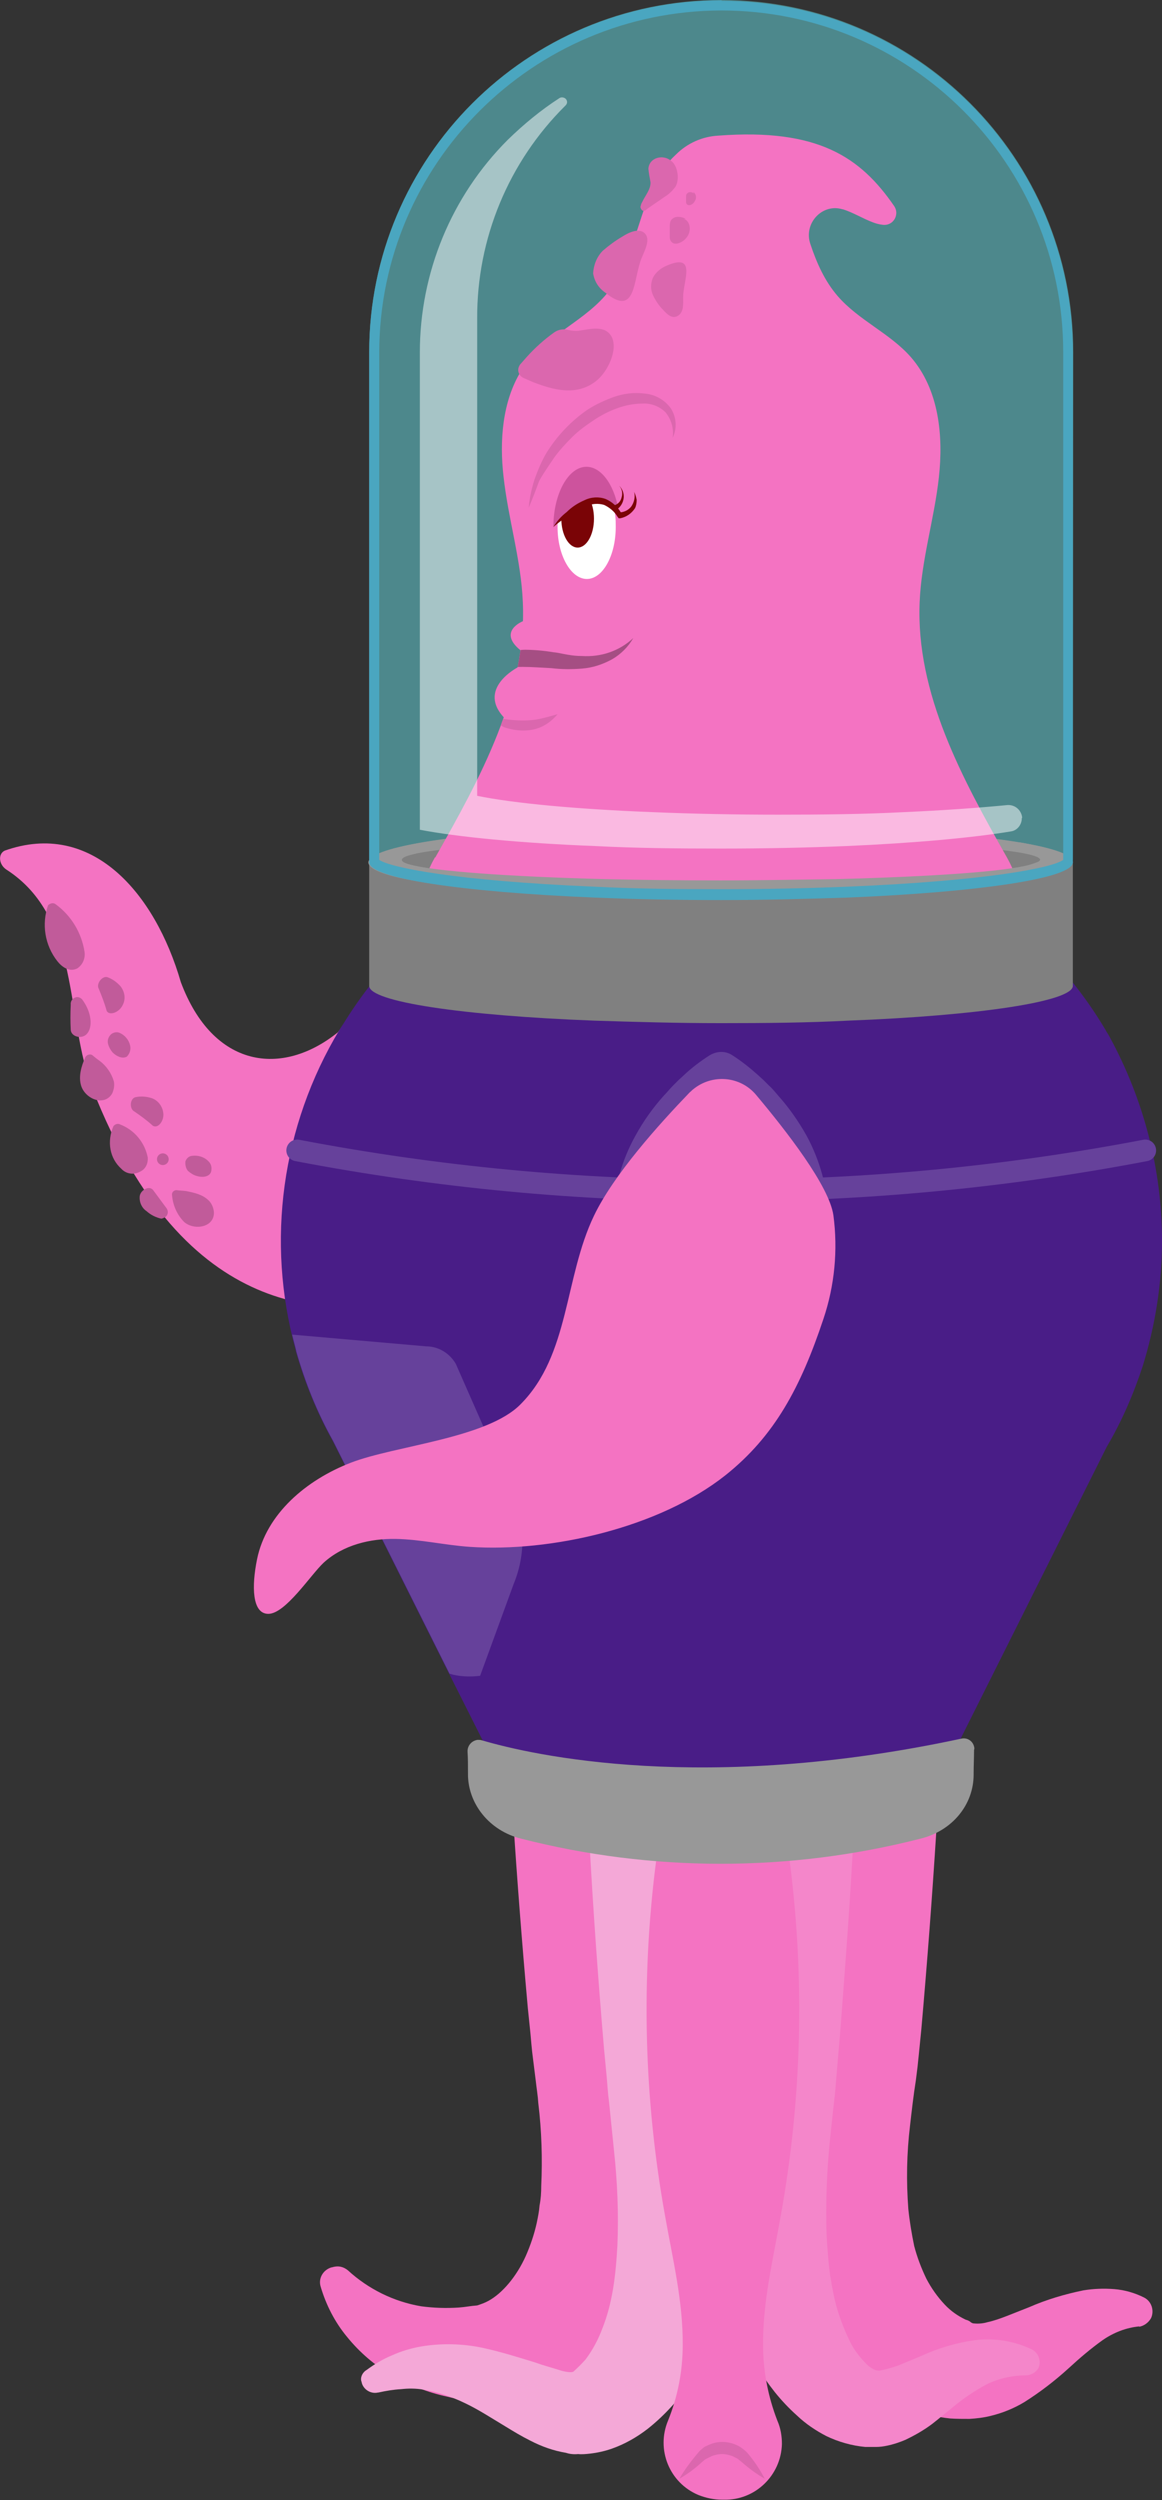 <?xml version="1.0" encoding="utf-8"?>
<!-- Generator: Adobe Illustrator 25.2.0, SVG Export Plug-In . SVG Version: 6.00 Build 0)  -->
<svg version="1.1" id="Layer_1" xmlns="http://www.w3.org/2000/svg" xmlns:xlink="http://www.w3.org/1999/xlink" x="0px" y="0px"
	 viewBox="0 0 277.6 597.2" style="enable-background:new 0 0 277.6 597.2;" xml:space="preserve">
<rect x="0" y="0" width="277.6" height="597.2" fill="#333333" stroke="none"/>
<style type="text/css">
	.st0{fill:#F473C2;}
	.st1{fill:#F4A8D7;}
	.st2{fill:#F486CA;}
	.st3{fill:#DB67AE;}
	.st4{fill:#C15B9A;}
	.st5{fill:#491D87;}
	.st6{fill:none;stroke:#66419B;stroke-width:5.18;stroke-linecap:round;stroke-linejoin:round;}
	.st7{fill:#66419B;}
	.st8{fill:#989898;}
	.st9{opacity:0.5;fill:#68DFE7;enable-background:new    ;}
	.st10{fill:#808080;}
	.st11{fill:#FFFFFF;}
	.st12{fill:#7A0406;}
	.st13{fill:#CD539D;}
	.st14{fill:#4AA6C0;}
	.st15{opacity:0.5;fill:#FFFFFF;enable-background:new    ;}
	.st16{clip-path:url(#SVGID_2_);}
	.st17{fill:#A54E83;}
</style>
<g id="legs">
	<path class="st0" d="M83.1,542.3c4.9,4.5,11,7.5,17.5,8.6c3,0.4,6,0.5,9,0.3c1.5-0.1,2.9-0.4,4.4-0.5c0.9-0.3,1.8-0.6,2.7-1.1
		c3.3-1.8,6.7-5.8,8.9-10.7c1.1-2.5,2-5.1,2.6-7.8c0.3-1.4,0.6-2.9,0.7-4.3c0.3-1.5,0.4-3.1,0.4-4.6c0.3-6.6,0.1-13.2-0.7-19.8
		c-0.1-1.7-0.4-3.5-0.6-5.3l-0.7-5.6c-0.3-2.2-0.4-4-0.6-6l-0.6-5.8c-1.4-15.6-2.6-31.1-3.6-46.7l0,0c-1.1-13.8,9.3-25.9,23.1-26.9
		s25.9,9.3,26.9,23.1c0,0.3,0,0.5,0,0.8v3.1c-1,15.3-2.2,30.6-3.6,46l-0.6,5.7c-0.1,1.8-0.4,3.9-0.4,5.6l-0.4,6
		c-0.1,2.1-0.3,4.2-0.4,6.3c-0.6,9-2.1,17.8-4.6,26.5c-0.7,2.2-1.4,4.5-2.2,6.7s-1.8,4.5-2.8,6.7c-2.2,4.6-4.9,8.8-8.1,12.8
		c-3.2,4.1-7,7.7-11.3,10.7c-4.6,3.3-9.8,5.7-15.3,6.8c-2.9,0.6-5.8,0.8-8.8,0.7c-2.4-0.2-4.8-0.5-7.1-1.1c-4.7-1-9.2-2.8-13.3-5.1
		c-4.1-2.4-7.7-5.5-10.7-9.2c-2.9-3.5-5-7.6-6.3-12c-0.6-2,0.6-4,2.6-4.6c0,0,0.1,0,0.1,0C80.9,541.1,82.1,541.5,83.1,542.3
		L83.1,542.3z"/>
	<path class="st0" d="M272.2,555.7c-3.2,0.3-6.2,1.5-8.8,3.3c-2.8,2-5.5,4.3-8.1,6.7c-3.3,3-6.8,5.7-10.6,8.1
		c-2.5,1.5-5.2,2.6-8.1,3.3c-1.6,0.4-3.3,0.6-5,0.7c-1.5,0-3.1,0-4.6-0.1c-5.8-0.6-11.5-2.6-16.4-5.7c-4.6-2.9-8.7-6.4-12.2-10.4
		c-3.5-3.8-6.4-8.1-8.8-12.7c-2.3-4.4-4.1-9-5.6-13.8c-2.7-8.8-4.4-17.8-5-27c-0.4-4.3-0.7-8.6-0.8-12.7l-0.1-2.6l-0.3-2.9l-0.6-5.8
		c-1.4-15.6-2.6-31.3-3.6-46.9c-0.8-13.8,9.7-25.7,23.5-26.6c13.8-0.8,25.7,9.7,26.6,23.5v3.1c-1,15.9-2.2,31.7-3.6,47.6l-0.6,6
		l-0.3,2.9l-0.4,3.2c-0.6,3.8-1,7.4-1.4,10.9c-0.8,6.6-0.9,13.3-0.4,19.9c0.3,2.9,0.8,5.9,1.4,8.8c0.7,2.7,1.7,5.3,2.9,7.8
		c1.2,2.3,2.7,4.4,4.4,6.2c1.4,1.5,3.1,2.7,5,3.6c0.4,0.1,0.9,0.3,1.2,0.6c0.3,0.2,0.5,0.3,0.8,0.3c1.1,0.1,2.2,0,3.2-0.3
		c2.8-0.6,6.1-2.1,10-3.6c4.1-1.8,8.5-3.1,12.9-4c2.4-0.4,4.9-0.5,7.4-0.3c2.5,0.2,4.9,0.9,7.1,2c1.8,0.9,2.5,3.1,1.7,4.9
		c-0.6,1.1-1.7,1.9-2.9,2.1L272.2,555.7z"/>
	<path class="st1" d="M87.6,566.1c1.9-1.4,3.9-2.6,6.1-3.5c2.2-1,4.6-1.7,6.9-2.1c4.8-0.8,9.8-0.7,14.6,0.3c4.6,1,9,2.4,12.9,3.6
		c1.9,0.7,3.9,1.2,5.4,1.7s3.1,0.7,3.5,0.4c1-0.9,2-1.9,2.9-2.9c1.7-2.3,3-4.7,4-7.4c2.4-6,3.2-12.5,3.6-19.9c0.3-7.5,0-15-0.8-22.4
		c-0.4-3.9-0.8-7.8-1.2-11.8c-0.3-2.2-0.4-4.3-0.6-6.4l-0.6-6.3c-1.4-16.5-2.6-33.1-3.5-49.8l0,0c-0.7-12.6,9-23.4,21.6-24.1
		s23.4,9,24.1,21.6v2.6c-1,16.4-2.2,32.8-3.5,49.2l-0.6,6.1c-0.1,2.1-0.4,4.2-0.4,6c-0.3,4.2-0.6,8.5-0.8,12.9
		c-0.7,9.1-2.1,18.1-4.2,27c-2.1,9.6-5.9,18.8-11.3,27.1c-3,4.6-6.7,8.8-11,12.2c-2.6,2-5.4,3.6-8.5,4.7c-1.7,0.6-3.5,1-5.3,1.2
		c-0.9,0.1-1.9,0.2-2.8,0.1c-1,0.1-2,0-2.9-0.3c-3-0.5-5.8-1.5-8.5-2.9c-2.2-1.1-4-2.2-5.8-3.3c-3.5-2.1-6.7-4.2-9.9-5.7
		c-3.1-1.5-6.4-2.6-9.9-3.2c-1.8-0.3-3.5-0.3-5.3-0.1c-1.8,0.1-3.6,0.4-5.4,0.8h-0.1c-1.7,0.4-3.5-0.7-3.9-2.4c0,0,0-0.1,0-0.1
		C86,568.2,86.4,566.8,87.6,566.1C87.6,566.2,87.6,566.2,87.6,566.1z"/>
	<path class="st2" d="M245.2,567.4c-3.3,0-6.5,0.7-9.4,2.1c-3,1.6-5.8,3.5-8.4,5.7c-1.4,1.1-2.9,2.4-4.7,3.8c-2,1.5-4.1,2.7-6.4,3.8
		c-1.4,0.6-2.9,1.1-4.4,1.4c-0.9,0.2-1.8,0.3-2.6,0.3h-2.6c-3.2-0.3-6.4-1.2-9.3-2.6c-2.5-1.3-4.9-2.9-7-4.9
		c-1.9-1.7-3.7-3.6-5.3-5.6c-3-3.8-5.5-7.8-7.6-12.1c-1-2.1-2-4.2-2.8-6.4c-0.4-1.1-0.8-2.2-1.1-3.2l-1-3.2
		c-1.2-4.3-2.2-8.5-3.1-12.8c-1.5-8.3-2.6-16.6-3.1-25l-0.4-6.1c-0.1-2.1-0.1-3.6-0.4-5.7l-1-11.7c-1.2-15.6-2.4-31-3.2-46.5
		c-0.7-11.7,8.3-21.8,20-22.5c11.7-0.7,21.8,8.3,22.5,20v2.5l0,0c-0.8,15.7-2,31.3-3.2,47l-1,11.7c-0.1,2-0.4,4.2-0.6,6l-0.6,5.6
		c-0.8,7.2-1.2,14.4-1.1,21.6c0,3.5,0.3,7,0.6,10.3l0.3,2.5c0.1,0.8,0.3,1.5,0.4,2.4c0.3,1.5,0.6,3.2,1,4.7c0.8,2.9,1.9,5.8,3.2,8.5
		c1,2.2,2.5,4.1,4.2,5.8c0.5,0.5,1.1,0.9,1.7,1.2l0.3,0.1c0.1,0.1,0.2,0.1,0.3,0.1c0.4,0.1,0.7,0.1,1.1,0c1.4-0.3,2.8-0.7,4.2-1.2
		l5.3-2.2c4.1-1.9,8.5-3.2,12.9-3.8c4.7-0.6,9.4,0.2,13.6,2.2c1.6,0.8,2.3,2.8,1.6,4.4c0,0,0,0,0,0c-0.6,1.1-1.8,1.8-3.1,1.8
		L245.2,567.4z"/>
	<path class="st0" d="M182.3,560.2c-0.1-10.4,2.4-20.5,4.2-30.8c5.1-28.2,5.8-56.9,2.1-85.3c-1.6-12.2-8.5-16.8-15.9-16.1
		c-7.4-0.7-14.2,3.9-15.9,16.1c-3.7,28.4-3,57.1,2.1,85.3c1.8,10.2,4.3,20.4,4.2,30.8c0,6.2-1.2,12.3-3.5,18
		c-2.9,6.9,0.3,14.9,7.3,17.8c1.8,0.7,3.7,1.1,5.6,1.1h0.4c7.5,0.2,13.7-5.8,13.9-13.3c0-1.9-0.3-3.8-1.1-5.6
		C183.5,572.5,182.3,566.4,182.3,560.2z"/>
	<path class="st3" d="M162.3,592.1c1.1-1.9,2.4-3.7,3.8-5.4l0.5-0.6c0.2-0.2,0.4-0.5,0.6-0.7s0.5-0.4,0.7-0.6s0.5-0.4,0.8-0.5
		c1.2-0.6,2.4-1,3.8-1c1.3,0,2.6,0.3,3.8,0.9c0.6,0.3,1.1,0.7,1.6,1.1c0.5,0.4,0.9,0.9,1.2,1.3c1.4,1.7,2.6,3.6,3.6,5.5
		c-1.9-1.1-3.7-2.4-5.4-3.9c-0.4-0.3-0.7-0.6-1.1-0.9c-0.4-0.2-0.8-0.4-1.2-0.6c-0.8-0.3-1.7-0.5-2.5-0.5c-0.9,0-1.7,0.2-2.5,0.5
		c-0.2,0.1-0.4,0.2-0.6,0.3l-0.6,0.3c-0.2,0.1-0.4,0.2-0.6,0.4l-0.6,0.5C166,589.7,164.2,591,162.3,592.1z"/>
</g>
<g id="b-arm">
	<path class="st0" d="M99.1,310.5c-20,4.1-54.9,5.9-77-50.4c-6.6-16.7-2.7-40.9-20.6-52.4c-1.8-1.2-2-3.7-0.4-4.5
		c20.8-7.4,35.9,10,42.1,31.4c7.7,20.6,24.2,22.7,37.5,12l2.6-3.5l1.6,2.7C96.4,265.2,101.4,287.9,99.1,310.5z"/>
	<path class="st4" d="M39.7,288.5c0.6,0.7,0.5,1.7-0.2,2.2c-0.3,0.2-0.7,0.4-1,0.4c-1.3-0.3-2.5-0.9-3.5-1.8
		c-1.2-0.8-1.8-2.3-1.6-3.7c0.3-1.4,2.3-2.5,3.2-1.3L39.7,288.5L39.7,288.5z"/>
	<path class="st4" d="M13.3,216c3.7,2.7,6.2,6.8,6.9,11.4c0.2,1.5-0.4,3-1.7,3.9c-1.9,1-3.7-0.3-4.8-1.7c-3-3.8-3.8-8.9-2.2-13.4
		l0,0C12.1,215.7,12.8,215.6,13.3,216z"/>
	<path class="st4" d="M16.9,240c-0.1-0.8,0.4-1.6,1.3-1.8c0.5-0.1,1,0.1,1.4,0.5c0.9,1.2,1.6,2.6,1.9,4.1c0.3,1.5,0.2,3.4-1,4.4
		s-3.5,0.4-3.6-1.2C16.8,244,16.8,242.1,16.9,240L16.9,240z"/>
	<path class="st4" d="M23.6,236.2c-0.7-1.2,0.8-3.1,2-2.8c1.2,0.4,2.3,1.2,3.2,2.2c1,1.3,1.3,3,0.5,4.5c-0.8,1.7-3.1,2.6-3.8,1.4
		C25,239.7,24.3,237.9,23.6,236.2L23.6,236.2z"/>
	<path class="st4" d="M23.8,253.4c1.6,1.2,2.8,2.9,3.4,4.9c0.2,1,0,2-0.4,2.9c-1.9,3.2-6.4,1.3-7.4-1.8c-0.7-2.2,0-4.7,1-6.9
		c0.3-0.5,1-0.8,1.6-0.5l0,0C22.6,252.5,23.2,253,23.8,253.4z"/>
	<path class="st4" d="M28.5,246.7c1.3,0.5,2.3,1.7,2.6,3.1c0.2,0.9-0.1,1.9-0.8,2.6c-1.1,0.6-2.5-0.1-3.4-1
		c-0.5-0.6-0.9-1.3-1.1-2.1c-0.2-0.8,0.1-1.7,0.8-2.3c0.7-0.5,1.6-0.6,2.3-0.1"/>
	<path class="st4" d="M28.7,268.6c3.4,1.3,5.9,4.3,6.6,7.9c0.1,1.4-0.5,2.7-1.7,3.3c-1.5,0.9-3.4,0.7-4.6-0.6
		c-2.8-2.5-3.5-6.5-1.9-10.2l0,0C27.5,268.5,28.2,268.3,28.7,268.6z"/>
	<path class="st4" d="M32.1,265.5c-1.2-0.6-1.1-3,0.2-3.4c1.3-0.3,2.6-0.2,3.9,0.2c1.5,0.5,2.6,1.9,2.8,3.5c0.3,1.8-1.2,3.9-2.5,3.1
		C35.2,267.7,33.7,266.6,32.1,265.5L32.1,265.5z"/>
	<path class="st4" d="M44.4,284.5c2,0.4,4,0.8,5.5,2.3c0.7,0.7,1.1,1.7,1.2,2.7c0.2,3.7-4.7,4.5-7.1,2.4c-1.7-1.7-2.7-4-2.9-6.4
		c-0.1-0.6,0.3-1.1,0.9-1.2c0.1,0,0.1,0,0.2,0l0,0C42.9,284.4,43.6,284.4,44.4,284.5z"/>
	<path class="st4" d="M45.8,276.1c1.4-0.2,2.9,0.2,3.9,1.2c0.8,0.7,1,1.7,0.7,2.7c-0.5,1.2-2.2,1.3-3.4,0.9
		c-0.8-0.2-1.5-0.7-2.1-1.2c-0.5-0.6-0.7-1.5-0.6-2.3c0.3-0.8,1-1.4,1.9-1.3"/>
	<circle class="st4" cx="38.9" cy="276.9" r="1.4"/>
</g>
<g id="body">
	<path class="st5" d="M277.6,296.4c0,10.1-1.6,20.2-4.6,29.9c-2.2,6.7-5,13.2-8.6,19.3l-36.6,73.1c-36,12-75,12-111,0l-9.5-18.9
		l-27.8-55.6c-3.8-6.8-6.7-14-8.8-21.4c0-0.2-0.1-0.3-0.1-0.5c-7.1-25.8-3.3-53.4,10.5-76.3c0.4-0.7,1-1.5,1.4-2.2
		c4.9-7.8,10.8-14.9,17.7-21c41.2-37.1,103.7-37.1,144.9,0c7.5,6.8,13.9,14.6,19,23.2c0.3,0.6,0.7,1.1,1,1.7
		C273.2,262.6,277.6,279.3,277.6,296.4z"/>
	<path class="st6" d="M71,274.8L71,274.8c66.9,12.8,135.7,12.8,202.6,0l0,0"/>
	<path class="st7" d="M122.7,378.4l-8,21.9c-2.5,0.3-5,0.2-7.3-0.5l-27.8-55.6c-3.8-6.8-6.7-14-8.8-21.4c0-0.2-0.1-0.3-0.1-0.5
		l-0.9-3.5l32,2.8c2.9,0,5.6,1.6,7.1,4.2l13.6,30.9C125.5,363.6,125.6,371.4,122.7,378.4z"/>
	<path class="st7" d="M175,252.1c2.2,1.4,4.3,3.1,6.2,4.8c0.4,0.4,0.9,0.8,1.3,1.2l1.2,1.2c0.9,0.8,1.5,1.6,2.2,2.4
		c2.6,2.9,4.9,6.2,6.8,9.6c3.2,5.9,5,12.5,5.3,19.3c0.3,6.7-1.3,13.4-4.5,19.3c-1.9,3.5-4.2,6.7-6.9,9.6c-0.8,0.8-1.6,1.6-2.4,2.4
		s-1.7,1.6-2.7,2.4c-2.1,1.8-4.3,3.4-6.7,4.8c-1.6,1-3.7,1-5.3,0c-2.4-1.4-4.6-3-6.7-4.8c-1-0.8-1.8-1.6-2.7-2.4s-1.6-1.6-2.4-2.4
		c-2.7-2.9-5-6.2-6.9-9.6c-3.2-5.9-4.7-12.6-4.4-19.3c0.3-6.8,2.1-13.4,5.4-19.3c1.9-3.5,4.2-6.7,6.8-9.6c0.8-0.8,1.4-1.6,2.2-2.4
		l1.2-1.2c0.4-0.4,0.9-0.8,1.3-1.2c1.9-1.8,4-3.4,6.2-4.8C171.3,251,173.4,251,175,252.1z"/>
	<path class="st8" d="M232.6,423.5v0.4c0,7.1-5,13.4-12.7,15.3c-31.3,8-64.1,8-95.4,0c-7.7-1.9-12.8-8.5-12.7-15.6
		c0-1.8,0-3.5-0.1-5.1c-0.1-1.4,0.9-2.7,2.4-2.9c0.3,0,0.7,0,1,0.1c12.2,3.6,53.1,12.8,114.6-0.4c1.4-0.3,2.7,0.6,3,1.9
		c0.1,0.3,0.1,0.6,0,0.8C232.7,419.7,232.6,421.7,232.6,423.5z"/>
</g>
<g id="head">
	<path class="st9" d="M256.3,205.3H88.2V84.1C88.2,37.7,125.9,0,172.3,0l0,0c46.5,0,84.1,37.7,84.1,84.1L256.3,205.3L256.3,205.3z"
		/>
	<path class="st8" d="M202.6,197.6c-9.5-0.4-19.6-0.6-30.3-0.6s-20.9,0.3-30.3,0.6c-31.4,1.2-53.8,4.6-53.8,8.3s22.3,7,53.8,8.4
		c9.5,0.4,19.6,0.6,30.3,0.6s20.9-0.3,30.3-0.6c31.4-1.2,53.7-4.6,53.7-8.4S234.1,199,202.6,197.6z M199.7,210.1
		c-8.5,0.1-17.8,0.3-27.5,0.3s-18.9-0.1-27.5-0.3c-25.9-0.7-44.9-2.2-48.3-4c-0.3-0.1-0.6-0.4-0.6-0.6c0-2.1,20.2-3.9,48.8-4.7
		c8.5-0.1,17.8-0.3,27.5-0.3s18.9,0.1,27.5,0.3c28.5,0.7,48.7,2.5,48.7,4.7c0,0.1-0.1,0.4-0.6,0.6
		C244.8,207.9,225.7,209.4,199.7,210.1L199.7,210.1z"/>
	<path class="st8" d="M256.3,206c0,3.8-22.2,7.1-53.7,8.4c-9.5,0.4-19.6,0.6-30.3,0.6s-20.9-0.3-30.3-0.6
		c-31.4-1.2-53.8-4.6-53.8-8.4s22.3-7.1,53.8-8.3c9.5-0.4,19.6-0.6,30.3-0.6s20.9,0.3,30.3,0.6C234.1,199,256.3,202.2,256.3,206z"/>
	<path class="st10" d="M248.5,205.4c0,2.1-20.2,3.9-48.7,4.7c-8.5,0.1-17.8,0.3-27.5,0.3s-18.9-0.1-27.5-0.3
		c-28.5-0.7-48.8-2.5-48.8-4.7s20.2-3.9,48.8-4.7c8.5-0.1,17.8-0.3,27.5-0.3s18.9,0.1,27.5,0.3C228.2,201.5,248.5,203.3,248.5,205.4
		z"/>
	<path class="st0" d="M240.6,204.9c-10.7-18.9-21.8-39.2-20.9-61c0.4-10.1,3.5-19.9,4.6-29.9s0-21-6.7-28.7
		c-5-5.7-12.5-8.8-17.5-14.6c-3.1-3.6-5-7.9-6.5-12.4c-1.7-4.9,2.8-9.8,7.7-8.3h0.1c2.5,0.8,4.7,2.2,7.1,3.1
		c0.8,0.3,1.5,0.5,2.4,0.6c1.6,0.2,3-0.9,3.2-2.5c0.1-0.7-0.1-1.4-0.5-2c-8-11.6-18.1-18.6-42-16.8l0,0c-3.8,0.2-7.4,1.8-10.1,4.5
		c-2.4,2.2-4.3,4.9-5.6,7.9c-3.9,8.6-5.1,18.8-11.4,25.9c-3,3.4-6.8,5.9-10.5,8.6c-2.6,1.7-4.9,3.7-7.1,6c-0.9,1-1.7,2.1-2.4,3.3
		c-4.5,7.3-5.2,16.7-4.2,25.3c1.1,10,4.2,19.9,4.6,29.9c1,21.8-10.2,42.1-20.9,61h-0.1c-3.9,6.9-2.9,10.8-2.9,10.8h142.5
		C243.4,215.6,244.4,211.7,240.6,204.9z"/>
	<path class="st11" d="M133.2,125.9c0,6.8,3.2,12.4,7,12.4s6.9-5.6,6.9-12.4c0-0.9,0-1.8-0.1-2.6c-0.7-5.6-3.5-9.7-6.8-9.7
		C136.4,113.5,133.2,119,133.2,125.9z"/>
	<ellipse class="st12" cx="138" cy="123.9" rx="3.9" ry="6.9"/>
	<path class="st13" d="M132.2,125.9c0,0,10.3-12.9,15.7-3.1c-0.8-6.4-4-11.3-7.8-11.3C135.8,111.5,132.2,117.9,132.2,125.9z"/>
	<path class="st12" d="M132.2,125.9c0.8-1.4,1.9-2.6,3.2-3.6c1.2-1.2,2.6-2.1,4.2-2.8c1.6-0.8,3.5-0.9,5.1-0.3
		c1.6,0.7,2.9,1.9,3.8,3.5l-0.6-0.3c1.1,0,2.2-0.5,2.9-1.4c0.7-1,1-2.3,0.7-3.5c0.3,0.6,0.5,1.3,0.6,1.9c0,0.7-0.1,1.4-0.4,2
		c-0.8,1.2-2,2.1-3.5,2.4h-0.4l-0.3-0.4c-0.7-1.2-1.9-2.2-3.2-2.8c-1.4-0.4-2.9-0.3-4.2,0.3c-1.4,0.6-2.8,1.3-4,2.2
		C134.7,123.9,133.4,124.8,132.2,125.9z"/>
	<path class="st12" d="M146.8,120.7c0.9-0.3,1.5-1,1.7-1.9c0.3-1,0.1-2-0.6-2.8c0.8,0.8,1.2,1.8,1.1,2.9c-0.1,1.2-0.8,2.3-1.8,2.9
		l0,0c-0.3,0.1-0.7,0.1-0.8-0.1C146.2,121.3,146.4,120.9,146.8,120.7C146.6,120.8,146.6,120.7,146.8,120.7z"/>
	<path class="st3" d="M126.3,121.3c0.2-2.3,0.7-4.6,1.4-6.8c0.8-2.2,1.7-4.4,2.9-6.4c2.5-4,5.8-7.5,9.7-10.2c2-1.3,4.2-2.3,6.4-3.1
		c2.3-0.8,4.8-1.1,7.2-0.8c2.6,0.2,4.9,1.5,6.4,3.6c1.3,2.1,1.5,4.7,0.4,7c0.3-2.2-0.3-4.4-1.7-6.1c-1.4-1.4-3.4-2.2-5.4-2.1
		c-2.1,0-4.2,0.4-6.1,1.1c-2,0.7-3.9,1.7-5.7,2.9c-1.8,1.2-3.6,2.5-5.1,4c-1.5,1.5-3,3.1-4.3,4.9c-1.2,1.8-2.5,3.6-3.6,5.6
		C128,117.1,127.2,119.2,126.3,121.3z"/>
	<path class="st3" d="M142.3,91.1c-4.7,3.6-10.2,2-14.9,0.2l-2.3-1c-1.1-0.5-1.6-1.7-1.1-2.8c0.1-0.2,0.2-0.4,0.4-0.6l1.5-1.7
		c1.9-2.1,4.1-4.1,6.5-5.8c1-0.7,2.2-0.9,3.3-0.6c0.8,0.2,1.7,0.3,2.6,0.2c2.8-0.4,6.2-1.4,7.8,1.4
		C147.7,83.4,145.3,88.8,142.3,91.1z"/>
	<path class="st3" d="M163.2,71c0,1.6,0.2,3.5-1.2,4.4s-2.6-0.3-3.6-1.4c-1-1-1.8-2.2-2.4-3.5c-0.6-1.3-0.6-2.8,0-4.2
		c0.7-1.3,1.9-2.3,3.4-2.9C166.5,60.4,163.2,67.1,163.2,71z"/>
	<path class="st3" d="M153.3,61.6c0.8-1.9,2.1-4.4,0.8-5.8s-3.7-0.4-5.4,0.7c-1.7,1-3.2,2.1-4.7,3.4c-1.4,1.4-2.2,3.4-2.3,5.4
		c0.3,1.9,1.3,3.5,2.9,4.6C152.1,76,151.2,66.6,153.3,61.6z"/>
	<path class="st3" d="M163.8,52.3c-0.6-0.4-1.3-0.5-1.9-0.5c-0.7,0-1.4,0.4-1.7,1c-0.2,0.5-0.2,1-0.2,1.4v2.5c0,0.8,0.6,1.5,1.3,1.5
		c0.1,0,0.3,0,0.4,0c1-0.2,1.9-0.8,2.5-1.7c1-1.4,0.7-3.7-0.8-4.2"/>
	<path class="st3" d="M165.8,46.2c-0.3-0.2-0.6-0.3-0.9-0.3c-0.4,0-0.7,0.2-0.9,0.5c-0.1,0.2-0.1,0.5-0.1,0.7v1.2
		c0,0.4,0.4,0.8,0.8,0.7c0,0,0.1,0,0.1,0c0.5-0.1,1-0.5,1.2-1c0.5-0.7,0.3-1.7-0.4-2.2"/>
	<path class="st3" d="M154.9,40.3c0.1,1.1,0.3,2.1,0.5,3.2c0.1,1.7-1.2,3.1-2,4.8c-0.2,0.3-0.3,0.7-0.4,1.1c0,0.3,0.2,0.7,0.5,0.9
		c0.4,0.2,0.8-0.1,1.1-0.4c1.4-1,2.8-1.9,4.2-2.9c1-0.6,1.8-1.4,2.5-2.3c1.1-1.6,0.7-5.1-1-6.3C158.4,36.8,155.1,37.6,154.9,40.3z"
		/>
	<path class="st10" d="M238.7,210.4l-66.3,2l-71.8-2L88.2,206v29.5l0,0c0,3.8,22.4,7.1,53.8,8.3c9.5,0.3,19.6,0.6,30.3,0.6
		s20.9-0.1,30.3-0.6c31.4-1.2,53.7-4.6,53.7-8.3V206L238.7,210.4z"/>
	<path class="st8" d="M243.5,201.2c0.6,0.8,1,1.8,1.5,2.6c2.2,0.4,3.5,1,3.5,1.5c0,0.1-0.1,0.4-0.6,0.6c-0.5,0.2-1.1,0.4-1.7,0.6
		c-5.8,1.7-23.5,2.9-46.6,3.5c-8.5,0.1-17.8,0.3-27.5,0.3s-18.9-0.1-27.5-0.3c-23.2-0.6-41-1.9-46.7-3.5c-0.5-0.1-1-0.3-1.5-0.5
		c-0.3-0.1-0.6-0.4-0.6-0.6c0-0.6,1.3-1,3.5-1.5c0.6-0.8,1-1.8,1.5-2.6c-8.2,1.4-12.8,3.1-12.8,4.7c0,1.4,3.1,2.8,8.5,3.9
		c9.3,1.9,25.4,3.6,45.3,4.4c9.4,0.4,19.6,0.6,30.3,0.6s20.9-0.3,30.3-0.6c19.6-0.8,35.7-2.4,45.1-4.4c5.6-1.3,8.6-2.5,8.6-3.9
		C256.3,204.3,251.6,202.6,243.5,201.2z"/>
	<path class="st14" d="M172.3,2.5C217.4,2.5,254,39,254,84.1v121.3c-2.6,1.9-18.1,5-51.5,6.4c-9.9,0.4-20,0.6-30.3,0.6
		s-20.3-0.1-30.2-0.6c-33.4-1.4-48.8-4.6-51.4-6.4V84.1C90.7,39.1,127.3,2.6,172.3,2.5 M172.3,0.1L172.3,0.1
		c-46.5,0-84.1,37.7-84.1,84.1v121.8c0,3.8,22.3,7.1,53.8,8.4c9.5,0.4,19.6,0.6,30.3,0.6s20.9-0.3,30.3-0.6
		c31.4-1.3,53.7-4.6,53.7-8.4V84.3c0.1-46.4-37.5-84.1-83.9-84.1C172.4,0.1,172.4,0.1,172.3,0.1L172.3,0.1z"/>
	<path class="st15" d="M244.1,195.5L244.1,195.5c0,1.5-1.1,2.9-2.6,3.1c-9,1.5-23.1,2.8-39.4,3.5c-9.6,0.4-19.6,0.6-29.9,0.6
		s-20.3-0.1-29.9-0.6c-18.1-0.7-33.2-2.2-42-3.9v-114c0-19,7.5-37.3,21-50.8c3.8-3.7,7.9-7.1,12.4-10c0.5-0.3,1.3-0.1,1.6,0.4
		c0.3,0.5,0.2,1-0.2,1.4l-0.1,0.1c-13.5,13.4-21.1,31.7-21,50.8v114c8.8,1.8,23.9,3.2,42,3.9c9.6,0.4,19.6,0.6,29.9,0.6
		s20.3-0.1,29.9-0.6c9.2-0.4,17.7-1,24.9-1.7c1.8-0.1,3.3,1.2,3.5,3C244.1,195.4,244.1,195.5,244.1,195.5z"/>
	<g>
		<defs>
			<path id="SVGID_1_" d="M240.6,204.9c-10.7-18.9-21.8-39.2-20.9-61c0.4-10.1,3.5-19.9,4.6-29.9s0-21-6.7-28.7
				c-5-5.7-12.5-8.8-17.5-14.6c-3.1-3.6-5-7.9-6.5-12.4c-1.7-4.9,2.8-9.8,7.7-8.3h0.1c2.5,0.8,4.7,2.2,7.1,3.1
				c0.8,0.3,1.5,0.5,2.4,0.6c1.6,0.2,3-0.9,3.2-2.5c0.1-0.7-0.1-1.4-0.5-2c-8-11.6-18.1-18.6-42-16.8l0,0c-3.8,0.2-7.4,1.8-10.1,4.5
				c-2.4,2.2-4.3,4.9-5.6,7.9c-3.9,8.6-5.1,18.8-11.4,25.9c-3,3.4-6.8,5.9-10.5,8.6c-2.6,1.7-4.9,3.7-7.1,6c-0.9,1-1.7,2.1-2.4,3.3
				c-4.5,7.3-5.2,16.7-4.2,25.3c1.1,10,4.2,19.9,4.6,29.9c1,21.8-10.2,42.1-20.9,61h-0.1c-3.9,6.9-2.9,10.8-2.9,10.8h142.5
				C243.4,215.6,244.4,211.7,240.6,204.9z"/>
		</defs>
		<clipPath id="SVGID_2_">
			<use xlink:href="#SVGID_1_"  style="overflow:visible;"/>
		</clipPath>
		<g class="st16">
			<path class="st17" d="M151.3,152.4c-1.2,2.1-3,3.9-5.1,5.1c-2.2,1.2-4.6,2-7.1,2.2c-2.5,0.2-4.9,0.2-7.4-0.1
				c-2.2-0.1-4.6-0.3-6.8-0.3s-4.6,0.1-6.8,0.3c-2.4,0.3-4.9,0.4-7.4,0.1c-2.5-0.2-4.9-1-7.1-2.2c-2.2-1.2-4-3-5.1-5.1
				c3.5,3.2,8.1,4.3,12.5,4.3c1.1,0,2.2-0.1,3.3-0.3c1.1-0.1,2.2-0.3,3.5-0.6c2.4-0.4,4.8-0.6,7.2-0.6c2.4,0,4.8,0.2,7.2,0.6
				c1.2,0.1,2.2,0.4,3.5,0.6c1.1,0.2,2.2,0.3,3.3,0.3C143.6,157,148,155.5,151.3,152.4z"/>
			<path class="st3" d="M116.6,170.8c1.4,0.4,2.8,0.8,4.2,1c1.4,0.2,2.8,0.3,4.2,0.3c1.3,0,2.7-0.1,4-0.4c1.4-0.3,2.8-0.7,4.2-1.1
				c-1,1.2-2.2,2.2-3.6,2.9c-1.4,0.7-3,1-4.6,1c-1.6,0-3.1-0.3-4.6-0.8C118.9,172.9,117.6,172,116.6,170.8z"/>
		</g>
	</g>
	<path class="st0" d="M124.9,148.4c0,0-6.1,2.4-0.6,6.9l8.9-1.5l-0.2-4.8L124.9,148.4z"/>
	<path class="st0" d="M123.7,159.4c0,0-10.2,5.2-2.9,12.4l12.1-6.2l-1-4.2L123.7,159.4z"/>
</g>
<path id="f-arm" class="st0" d="M180.6,261.5c-3.8-4.5-10.5-5-15-1.3c-0.3,0.2-0.5,0.5-0.8,0.7c-7.5,7.8-18.2,19.7-22.9,29.5
	c-7.1,14.8-5.8,33.2-17.5,45c-8,8.2-30,9.9-40.6,14s-20.2,12.2-22.4,23.1c-1.3,6.4-1.2,13,2.7,13c4.1,0,10.1-9.3,13.2-12.2
	c4.7-4.3,11.2-5.8,17.2-5.7s11.8,1.5,17.8,1.9c19.2,1.3,45.1-4.5,61-17.1c11.8-9.4,18-21.1,23.4-37.3c2.7-8,3.5-16.5,2.4-24.8
	C198.1,283.3,187.9,270.2,180.6,261.5z"/>
</svg>
